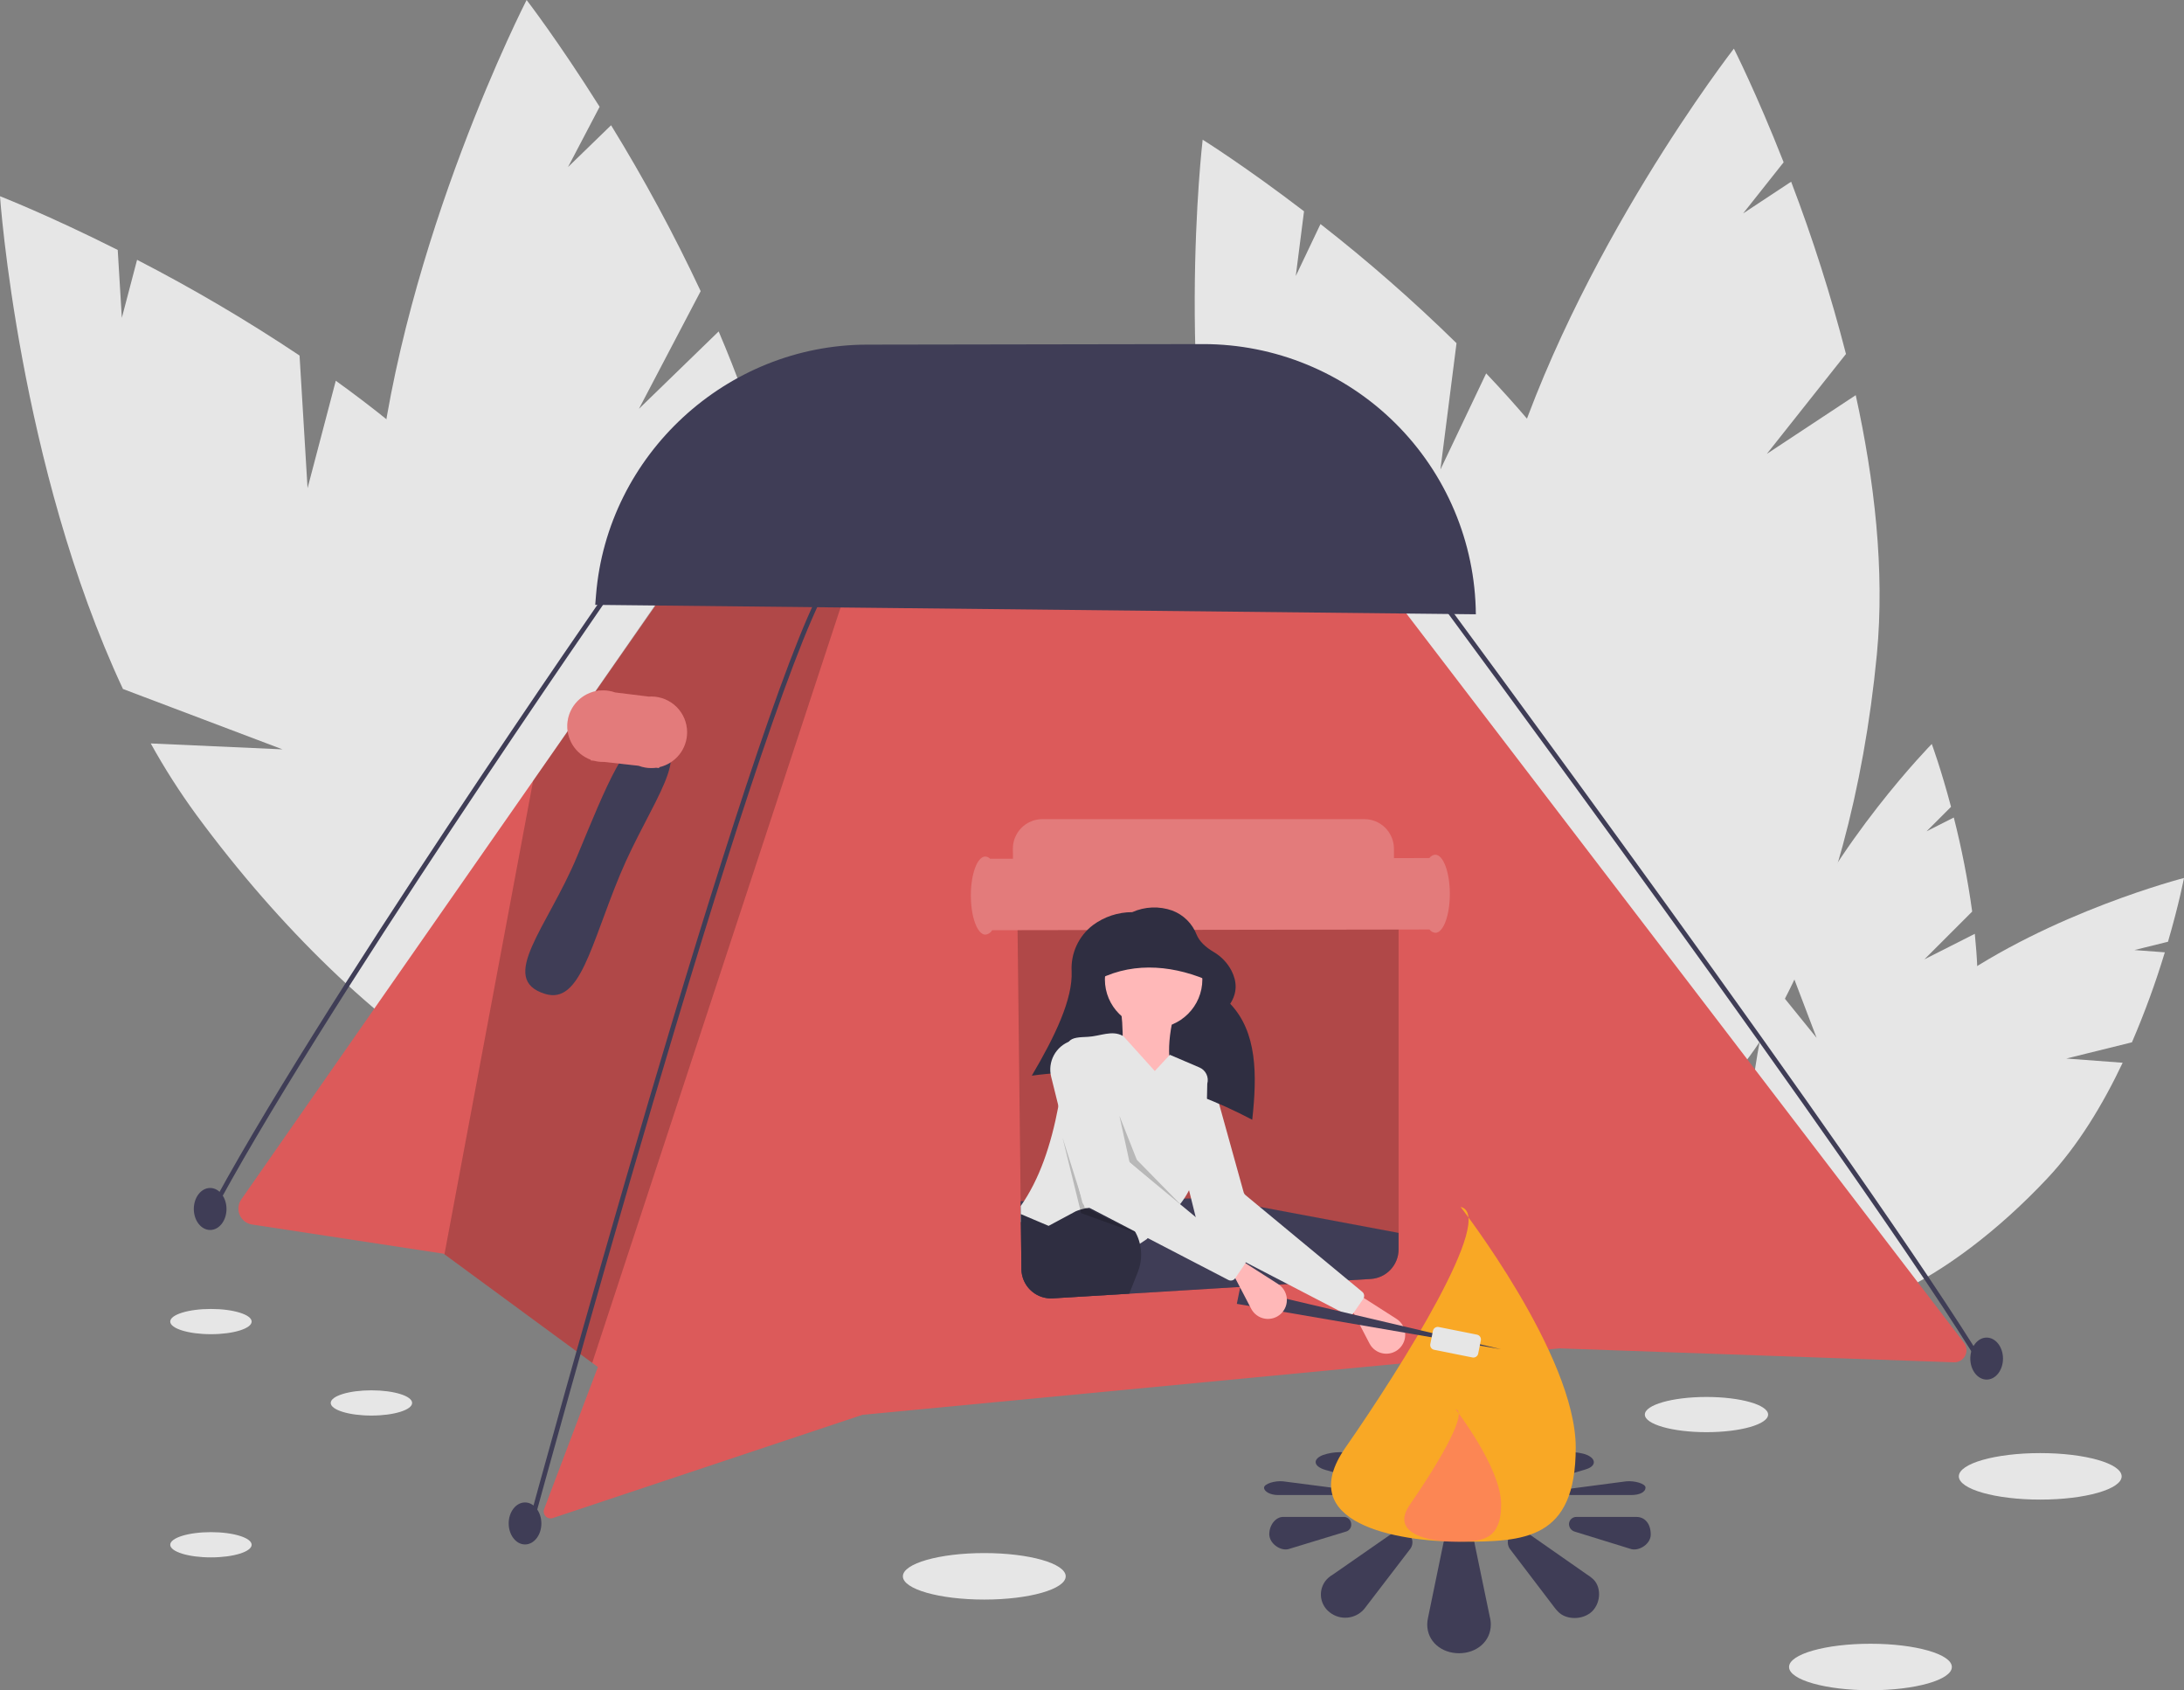 <svg width="601" height="465" viewBox="0 0 601 465" fill="none" xmlns="http://www.w3.org/2000/svg">
<rect x="0" y="0" width="601" height="465" fill="#808080" stroke="none"/>
<g clip-path="url(#clip0)">
<path d="M529.568 263.917L542.711 250.776C541.514 242.065 539.825 233.428 537.654 224.906L530.164 228.695L536.893 221.967C534.104 211.457 531.591 204.673 531.591 204.673C531.591 204.673 505.105 231.629 491.415 263.239L499.897 285.522L488.292 271.197C486.969 274.938 485.882 278.757 485.038 282.634C476.663 321.747 482.655 356.187 498.424 359.56C514.192 362.932 533.764 333.958 542.14 294.845C544.737 282.72 544.708 269.447 543.434 256.903L529.568 263.917Z" fill="#E6E6E6"/>
<path d="M568.624 291.212L586.672 286.751C590.153 278.675 593.175 270.41 595.725 261.994L587.353 261.368L596.593 259.084C599.642 248.646 601 241.541 601 241.541C601 241.541 564.383 250.935 536.314 270.923L532.049 294.38L529.524 276.123C526.457 278.641 523.551 281.349 520.823 284.232C493.423 313.388 480.738 345.966 492.492 356.998C504.246 368.03 535.988 353.338 563.389 324.182C571.883 315.143 578.724 303.766 584.122 292.37L568.624 291.212Z" fill="#E6E6E6"/>
<path d="M396.376 129.187L400.81 94.412C388.959 82.792 376.461 71.849 363.376 61.635L356.575 75.932L358.845 58.127C342.54 45.658 330.953 38.432 330.953 38.432C330.953 38.432 322.563 109.222 338.65 172.193L377.052 195.665L343.183 187.674C345.529 194.784 348.319 201.738 351.538 208.497C384.223 276.536 432.956 321.024 460.385 307.865C487.814 294.706 483.554 228.882 450.869 160.843C440.737 139.751 425.361 119.974 408.967 102.721L396.376 129.187Z" fill="#E6E6E6"/>
<path d="M486.199 124.865L507.982 97.385C503.847 81.316 498.809 65.493 492.891 49.991L479.674 58.716L490.827 44.646C483.318 25.55 477.136 13.379 477.136 13.379C477.136 13.379 433.339 69.645 414.538 131.86L435.272 171.791L410.411 147.455C408.742 154.752 407.533 162.147 406.793 169.596C399.58 244.724 418.286 307.981 448.573 310.885C478.861 313.789 509.261 255.24 516.474 180.112C518.71 156.822 515.777 131.95 510.667 108.713L486.199 124.865Z" fill="#E6E6E6"/>
<path d="M84.636 134.298L82.432 97.81C68.036 88.2 53.108 79.41 37.721 71.48L33.526 87.445L32.398 68.763C13.274 59.147 0 53.989 0 53.989C0 53.989 5.137 128.142 33.834 189.544L77.734 206.152L41.482 204.527C45.265 211.356 49.473 217.941 54.083 224.243C100.769 287.62 159.329 323.76 184.879 304.963C210.429 286.167 193.295 219.552 146.608 156.175C132.135 136.527 112.545 119.244 92.402 104.743L84.636 134.298Z" fill="#E6E6E6"/>
<path d="M175.826 112.468L192.814 80.094C185.46 64.431 177.228 49.195 168.158 34.458L156.308 45.958L165.006 29.383C153.609 11.272 144.914 0 144.914 0C144.914 0 110.956 66.132 103.763 133.518L132.751 170.413L102.559 150.295C102.265 158.095 102.461 165.906 103.148 173.681C110.332 252.052 141.768 313.238 173.363 310.346C204.958 307.454 224.746 241.577 217.562 163.207C215.335 138.912 207.505 113.997 197.762 91.178L175.826 112.468Z" fill="#E6E6E6"/>
<path d="M270.861 440.055C283.233 440.055 293.263 437.191 293.263 433.659C293.263 430.126 283.233 427.263 270.861 427.263C258.489 427.263 248.46 430.126 248.46 433.659C248.46 437.191 258.489 440.055 270.861 440.055Z" fill="#E6E6E6"/>
<path d="M514.717 465C527.089 465 537.118 462.136 537.118 458.604C537.118 455.071 527.089 452.208 514.717 452.208C502.345 452.208 492.316 455.071 492.316 458.604C492.316 462.136 502.345 465 514.717 465Z" fill="#E6E6E6"/>
<path d="M561.44 412.552C573.812 412.552 583.841 409.688 583.841 406.155C583.841 402.623 573.812 399.759 561.44 399.759C549.068 399.759 539.039 402.623 539.039 406.155C539.039 409.688 549.068 412.552 561.44 412.552Z" fill="#E6E6E6"/>
<path d="M469.594 394.003C478.962 394.003 486.555 391.835 486.555 389.16C486.555 386.485 478.962 384.317 469.594 384.317C460.227 384.317 452.633 386.485 452.633 389.16C452.633 391.835 460.227 394.003 469.594 394.003Z" fill="#E6E6E6"/>
<path d="M102.21 389.434C108.396 389.434 113.411 387.88 113.411 385.962C113.411 384.044 108.396 382.49 102.21 382.49C96.024 382.49 91.01 384.044 91.01 385.962C91.01 387.88 96.024 389.434 102.21 389.434Z" fill="#E6E6E6"/>
<path d="M58.048 428.45C64.234 428.45 69.248 426.896 69.248 424.978C69.248 423.061 64.234 421.506 58.048 421.506C51.862 421.506 46.847 423.061 46.847 424.978C46.847 426.896 51.862 428.45 58.048 428.45Z" fill="#E6E6E6"/>
<path d="M58.048 367.048C64.234 367.048 69.248 365.493 69.248 363.575C69.248 361.658 64.234 360.103 58.048 360.103C51.862 360.103 46.847 361.658 46.847 363.575C46.847 365.493 51.862 367.048 58.048 367.048Z" fill="#E6E6E6"/>
<path d="M537.677 374.785L429.151 370.948L371.919 376.403L274.14 385.723L237.344 389.228L152.128 417.627C151.786 417.741 151.419 417.755 151.069 417.669C150.719 417.583 150.4 417.399 150.15 417.139C149.9 416.88 149.729 416.554 149.657 416.201C149.585 415.848 149.614 415.482 149.741 415.145L149.748 415.138L164.526 376.077L162.971 374.932L122.303 345.069L122.085 344.909L69.352 336.875C68.609 336.761 67.908 336.46 67.315 336.001C66.721 335.541 66.254 334.938 65.958 334.248C65.662 333.558 65.547 332.804 65.624 332.058C65.7 331.311 65.966 330.596 66.395 329.98L146.707 214.811L188.912 154.304L193.488 147.735L369.051 145.311L540.461 369.4C540.847 369.904 541.081 370.508 541.137 371.141C541.193 371.774 541.068 372.409 540.776 372.974C540.484 373.538 540.038 374.008 539.489 374.329C538.94 374.649 538.312 374.808 537.677 374.785Z" fill="#DC5A5A"/>
<path opacity="0.2" d="M234.614 157.081L162.969 374.933L122.305 345.069L146.709 214.813L188.79 154.159L188.91 154.301L234.614 157.081Z" fill="black"/>
<path d="M170.662 240.537C162.533 260.066 159.655 276.379 150.012 273.433C136.811 269.4 150.672 255.136 158.801 235.606C166.93 216.076 172.674 201.095 179.451 202.71C192.085 205.719 178.791 221.007 170.662 240.537Z" fill="#3F3D56"/>
<path d="M189.08 201.445C189.078 200.152 188.822 198.873 188.325 197.679C187.828 196.486 187.101 195.402 186.185 194.49C185.269 193.577 184.182 192.854 182.986 192.361C181.79 191.869 180.509 191.616 179.216 191.618C178.994 191.618 178.774 191.629 178.555 191.644L169.261 190.498C168.195 190.118 167.071 189.925 165.939 189.928C165.626 189.928 165.317 189.945 165.012 189.974L164.654 189.93L164.644 190.017C162.463 190.31 160.443 191.324 158.906 192.898C157.369 194.472 156.404 196.515 156.164 198.701C155.925 200.887 156.425 203.09 157.584 204.959C158.744 206.829 160.497 208.255 162.563 209.013L162.544 209.19L163.458 209.292C164.278 209.506 165.123 209.614 165.97 209.612C166.064 209.612 166.157 209.607 166.251 209.605L175.751 210.668C176.869 211.09 178.053 211.305 179.247 211.303C179.693 211.301 180.137 211.27 180.578 211.208L181.389 211.299L181.393 211.062C183.578 210.571 185.529 209.35 186.927 207.602C188.324 205.854 189.084 203.682 189.08 201.445Z" fill="#DC5A5A"/>
<path opacity="0.2" d="M189.08 201.445C189.078 200.152 188.822 198.873 188.325 197.679C187.828 196.486 187.101 195.402 186.185 194.49C185.269 193.577 184.182 192.854 182.986 192.361C181.79 191.869 180.509 191.616 179.216 191.618C178.994 191.618 178.774 191.629 178.555 191.644L169.261 190.498C168.195 190.118 167.071 189.925 165.939 189.928C165.626 189.928 165.317 189.945 165.012 189.974L164.654 189.93L164.644 190.017C162.463 190.31 160.443 191.324 158.906 192.898C157.369 194.472 156.404 196.515 156.164 198.701C155.925 200.887 156.425 203.09 157.584 204.959C158.744 206.829 160.497 208.255 162.563 209.013L162.544 209.19L163.458 209.292C164.278 209.506 165.123 209.614 165.97 209.612C166.064 209.612 166.157 209.607 166.251 209.605L175.751 210.668C176.869 211.09 178.053 211.305 179.247 211.303C179.693 211.301 180.137 211.27 180.578 211.208L181.389 211.299L181.393 211.062C183.578 210.571 185.529 209.35 186.927 207.602C188.324 205.854 189.084 203.682 189.08 201.445Z" fill="white"/>
<path d="M57.548 335.895L56.411 335.299C85.549 279.8 167.96 161.22 168.789 160.029L169.844 160.762C169.016 161.953 86.649 280.467 57.548 335.895Z" fill="#3F3D56"/>
<path d="M146.801 419.068L145.562 418.73C146.162 416.525 205.844 197.75 226.566 160.844L227.686 161.472C207.042 198.241 147.401 416.864 146.801 419.068Z" fill="#3F3D56"/>
<path d="M545.512 376.653C513.694 324.273 393.536 162.051 392.325 160.418L393.358 159.654C394.568 161.287 514.762 323.557 546.61 375.986L545.512 376.653Z" fill="#3F3D56"/>
<path d="M144.488 424.891C146.971 424.887 148.98 422.297 148.975 419.107C148.97 415.916 146.953 413.333 144.47 413.337C141.987 413.341 139.978 415.931 139.983 419.121C139.988 422.312 142.005 424.895 144.488 424.891Z" fill="#3F3D56"/>
<path d="M57.84 338.377C60.324 338.373 62.333 335.784 62.327 332.593C62.322 329.403 60.305 326.819 57.822 326.823C55.339 326.827 53.33 329.417 53.335 332.607C53.34 335.798 55.357 338.381 57.84 338.377Z" fill="#3F3D56"/>
<path d="M546.703 379.535C549.186 379.531 551.195 376.942 551.19 373.751C551.185 370.561 549.168 367.978 546.685 367.982C544.202 367.986 542.193 370.575 542.198 373.766C542.203 376.956 544.22 379.539 546.703 379.535Z" fill="#3F3D56"/>
<path d="M163.796 166.401L406.129 168.996C405.961 149.217 397.978 130.306 383.92 116.383C369.861 102.46 350.867 94.653 331.074 94.663L238.591 94.812C199.907 94.874 167.152 125.105 164.021 163.636L163.796 166.401Z" fill="#3F3D56"/>
<path opacity="0.2" d="M376.719 246.453H288.15C287.072 246.452 286.004 246.665 285.009 247.08C284.013 247.495 283.11 248.103 282.352 248.869C281.594 249.636 280.996 250.545 280.593 251.545C280.189 252.544 279.989 253.614 280.002 254.691L280.079 261.164L280.866 330.46L280.879 331.797L280.905 334.003L280.93 336.159L281.078 349.149C281.102 351.263 281.947 353.285 283.435 354.788C284.923 356.29 286.938 357.156 289.052 357.202C289.27 357.202 289.494 357.196 289.718 357.183L310.75 355.904L341.177 354.049L351.917 353.397L354.311 353.249L371.048 352.232H371.055L377.212 351.855C379.283 351.727 381.227 350.815 382.649 349.304C384.071 347.794 384.864 345.799 384.867 343.726V254.595C384.864 252.436 384.005 250.367 382.478 248.84C380.95 247.314 378.879 246.455 376.719 246.453Z" fill="black"/>
<path d="M394.958 235.135C394.637 235.16 394.327 235.256 394.048 235.416C393.769 235.576 393.529 235.795 393.345 236.058L383.587 236.074V233.488C383.584 231.329 382.725 229.259 381.198 227.733C379.67 226.206 377.599 225.348 375.439 225.345H286.87C285.792 225.344 284.724 225.558 283.728 225.972C282.733 226.387 281.83 226.996 281.072 227.762C280.314 228.528 279.716 229.438 279.313 230.437C278.909 231.437 278.709 232.506 278.722 233.584L278.754 236.243L272.46 236.253C272.115 235.886 271.641 235.666 271.138 235.641C268.932 235.644 267.152 240.459 267.161 246.394C267.171 252.329 268.967 257.137 271.173 257.134C271.557 257.092 271.926 256.958 272.248 256.744C272.569 256.529 272.835 256.241 273.021 255.903L393.377 255.709C393.562 255.972 393.803 256.19 394.082 256.349C394.361 256.508 394.672 256.603 394.992 256.628C397.198 256.624 398.979 251.81 398.969 245.875C398.96 239.94 397.164 235.131 394.958 235.135Z" fill="#DC5A5A"/>
<path opacity="0.2" d="M394.958 235.135C394.637 235.16 394.327 235.256 394.048 235.416C393.769 235.576 393.529 235.795 393.345 236.058L383.587 236.074V233.488C383.584 231.329 382.725 229.259 381.198 227.733C379.67 226.206 377.599 225.348 375.439 225.345H286.87C285.792 225.344 284.724 225.558 283.729 225.972C282.733 226.387 281.83 226.996 281.072 227.762C280.314 228.529 279.716 229.438 279.313 230.437C278.909 231.437 278.709 232.506 278.722 233.584L278.754 236.243L272.46 236.253C272.115 235.886 271.641 235.666 271.138 235.641C268.932 235.644 267.152 240.459 267.161 246.394C267.171 252.329 268.967 257.137 271.173 257.134C271.557 257.092 271.926 256.958 272.248 256.744C272.569 256.529 272.835 256.241 273.022 255.903L393.377 255.709C393.562 255.972 393.802 256.19 394.082 256.349C394.361 256.508 394.672 256.603 394.992 256.628C397.198 256.624 398.979 251.81 398.969 245.875C398.96 239.94 397.164 235.131 394.958 235.135Z" fill="white"/>
<path d="M385.043 371.014C384.457 371.562 383.751 371.967 382.982 372.198C382.213 372.428 381.401 372.478 380.61 372.343C379.818 372.207 379.069 371.891 378.42 371.418C377.771 370.946 377.241 370.329 376.87 369.618L372.054 360.379L373.97 356.231L384.293 362.833C384.961 363.26 385.522 363.834 385.934 364.511C386.346 365.189 386.598 365.951 386.671 366.74C386.743 367.529 386.634 368.325 386.352 369.065C386.07 369.806 385.622 370.472 385.043 371.014Z" fill="#FFB8B8"/>
<path d="M405.843 424.918C405.729 423.851 405.22 422.864 404.416 422.152C403.612 421.44 402.571 421.054 401.496 421.069C400.518 421.062 399.566 421.384 398.792 421.983C398.019 422.583 397.47 423.424 397.232 424.373L392.968 445.067C392.827 445.672 392.754 446.291 392.75 446.912C392.75 451.578 396.658 454.821 401.496 454.821C406.335 454.821 410.245 451.578 410.245 446.912C410.243 446.164 410.141 445.42 409.943 444.699L405.843 424.918Z" fill="#3F3D56"/>
<path d="M438.1 434.174C437.666 433.794 437.199 433.453 436.705 433.156L420.414 421.778C418.828 420.783 417.134 420.811 415.904 422.012C415.367 422.523 415.026 423.206 414.94 423.941C414.855 424.677 415.03 425.42 415.435 426.04L427.736 442.196C428.017 442.588 428.331 442.955 428.673 443.294C430.806 445.676 435.534 445.807 438.132 443.294C440.696 440.74 440.665 436.188 438.1 434.174Z" fill="#3F3D56"/>
<path d="M450.342 417.32H433.842C433.313 417.3 432.798 417.49 432.408 417.848C432.019 418.205 431.786 418.703 431.762 419.231C431.753 419.718 431.908 420.194 432.202 420.583C432.496 420.972 432.912 421.251 433.383 421.376L448.948 426.188C451.209 426.714 454.255 424.701 454.255 422.186C454.255 418.987 452.474 417.32 450.342 417.32Z" fill="#3F3D56"/>
<path d="M371.831 419.222C371.814 418.95 371.743 418.684 371.621 418.441C371.5 418.197 371.332 417.98 371.125 417.802C370.919 417.624 370.68 417.489 370.421 417.404C370.162 417.32 369.888 417.288 369.617 417.311H353.117C351.039 417.311 349.286 419.554 349.286 422.069C349.286 424.584 352.243 426.714 354.511 426.188L370.31 421.376C370.784 421.266 371.201 420.985 371.481 420.588C371.762 420.191 371.886 419.705 371.831 419.222Z" fill="#3F3D56"/>
<path d="M383.155 421.797L366.859 433.125C366.353 433.41 365.881 433.752 365.453 434.144C364.255 435.257 363.549 436.801 363.49 438.435C363.43 440.069 364.023 441.66 365.137 442.857C365.239 442.966 365.344 443.071 365.453 443.173C366.732 444.379 368.423 445.051 370.182 445.051C371.94 445.051 373.632 444.379 374.91 443.173C375.258 442.839 375.572 442.472 375.847 442.077L388.157 426.012C388.57 425.4 388.749 424.661 388.663 423.928C388.577 423.195 388.232 422.517 387.689 422.017C387.081 421.451 386.292 421.118 385.462 421.078C384.632 421.037 383.815 421.292 383.155 421.797Z" fill="#3F3D56"/>
<path d="M408.503 399.659C408.692 399.381 408.797 399.054 408.805 398.718C408.805 396.735 404.895 395.357 400.056 395.357C395.218 395.357 391.31 396.735 391.31 398.718C391.317 398.994 391.392 399.263 391.528 399.503L395.792 408.297C396.281 409.127 398.042 409.707 400.056 409.701C402.327 409.701 404.213 408.984 404.403 408.065L408.503 399.659Z" fill="#3F3D56"/>
<path d="M436.692 400.256C434.094 399.188 429.366 399.244 427.233 400.256C426.911 400.39 426.598 400.546 426.296 400.722L413.995 407.588C413.159 408.132 413.356 408.852 414.464 409.3C415.92 409.804 417.497 409.839 418.974 409.4L435.265 404.564C435.737 404.445 436.203 404.3 436.66 404.132C439.225 403.276 439.256 401.341 436.692 400.256Z" fill="#3F3D56"/>
<path d="M452.815 409.227C452.815 408.158 449.769 407.302 447.508 407.526L431.943 409.571C431.013 409.701 430.322 410.004 430.322 410.483C430.322 410.961 431.336 411.294 432.402 411.294H448.902C451.034 411.294 452.815 410.586 452.815 409.227Z" fill="#3F3D56"/>
<path d="M368.87 409.571L353.071 407.526C350.803 407.302 347.846 408.208 347.846 409.276C347.846 410.345 349.599 411.298 351.677 411.298H368.177C369.325 411.298 370.391 410.984 370.391 410.486C370.391 409.989 369.899 409.701 368.87 409.571Z" fill="#3F3D56"/>
<path d="M386.249 409.298C387.402 408.843 387.537 408.156 386.717 407.6L374.407 400.773C374.108 400.593 373.794 400.437 373.47 400.307C370.408 399.243 367.075 399.243 364.013 400.307C363.904 400.35 363.799 400.395 363.697 400.442C361.377 401.501 361.518 403.159 364.013 404.145C364.472 404.321 364.941 404.465 365.419 404.577L381.715 409.392C383.199 409.832 384.784 409.8 386.249 409.298Z" fill="#3F3D56"/>
<path d="M433.615 398.235C433.615 423.668 419.431 424.138 401.934 424.138C384.437 424.138 355.711 419.107 370.253 398.235C385.591 376.221 411.904 334.26 401.934 332.038C401.934 332.038 433.615 372.802 433.615 398.235Z" fill="#F9A825"/>
<path opacity="0.5" d="M413.091 413.885C413.091 423.952 407.477 424.138 400.551 424.138C393.625 424.138 382.255 422.147 388.011 413.885C394.082 405.171 404.498 388.562 400.551 387.682C400.551 387.682 413.091 403.818 413.091 413.885Z" fill="#FF6584"/>
<path d="M384.867 339.178V343.725C384.864 345.799 384.071 347.794 382.649 349.304C381.227 350.814 379.283 351.727 377.212 351.855L289.718 357.183C288.616 357.25 287.512 357.093 286.473 356.721C285.434 356.349 284.482 355.77 283.673 355.018C282.865 354.267 282.218 353.359 281.772 352.35C281.326 351.341 281.09 350.252 281.078 349.149L280.866 330.46L333.791 329.603L384.867 339.178Z" fill="#3F3D56"/>
<path d="M370.599 361.704L331.127 341.216C330.945 341.122 330.785 340.99 330.658 340.829C330.531 340.668 330.44 340.482 330.391 340.283L321.828 305.796C321.331 303.795 321.599 301.681 322.58 299.867C323.561 298.053 325.184 296.67 327.131 295.989L329.194 295.268C329.654 295.107 330.142 295.042 330.628 295.077C331.114 295.113 331.587 295.247 332.019 295.473C332.451 295.698 332.832 296.01 333.138 296.388C333.445 296.767 333.67 297.204 333.8 297.674L342.24 328.036C342.319 328.32 342.483 328.573 342.71 328.761L374.871 355.391C375.148 355.62 375.33 355.945 375.38 356.302C375.43 356.659 375.345 357.021 375.141 357.318L372.458 361.238C372.259 361.529 371.959 361.737 371.617 361.823C371.275 361.909 370.913 361.866 370.599 361.704Z" fill="#E6E6E6"/>
<path d="M344.596 308.051C325.452 297.979 305.412 292.921 283.933 295.927C290.407 284.961 295.216 274.822 294.895 267.233C294.757 264.794 295.219 262.358 296.242 260.139C297.264 257.92 298.815 255.986 300.76 254.505C303.889 252.187 307.681 250.936 311.576 250.938C315.054 249.388 318.994 249.232 322.584 250.501C324.108 251.074 325.494 251.962 326.651 253.107C327.808 254.252 328.71 255.628 329.299 257.145C330.033 258.923 331.614 260.481 333.907 261.853C336.031 263.081 337.762 264.888 338.897 267.062C340.407 270.066 340.511 273.091 338.532 276.145C345.945 283.927 345.965 295.621 344.596 308.051Z" fill="#2F2E41"/>
<path d="M317.457 282.845C324.863 282.845 330.867 276.845 330.867 269.444C330.867 262.043 324.863 256.043 317.457 256.043C310.051 256.043 304.047 262.043 304.047 269.444C304.047 276.845 310.051 282.845 317.457 282.845Z" fill="#FFB8B8"/>
<path d="M323.843 298.479L308.198 300.075C309.038 290.934 309.368 282.498 308.198 276.145H323.843C320.872 286.261 321.132 293.471 323.843 298.479Z" fill="#FFB8B8"/>
<path d="M332.223 298.134C332.21 299.535 332.181 300.92 332.134 302.291C331.807 312.103 330.572 320.936 327.205 327.441C326.522 328.788 325.705 330.063 324.767 331.247C324.76 331.259 324.752 331.27 324.741 331.279C324.677 331.369 324.606 331.454 324.53 331.535C323.841 332.389 323.077 333.179 322.245 333.895L315.838 340.611L315.544 340.918L313.675 342.165L304.049 348.574L280.93 336.159L280.905 334.003L280.879 331.797C286.019 324.518 289.225 315.052 291.261 304.274C291.817 301.326 292.291 298.275 292.694 295.14C292.97 292.972 293.213 290.759 293.424 288.514C293.457 287.825 293.69 287.16 294.096 286.602C294.096 286.601 294.096 286.6 294.096 286.599C294.097 286.598 294.097 286.598 294.098 286.597C294.098 286.596 294.099 286.596 294.1 286.596C294.101 286.595 294.102 286.595 294.102 286.595C295.088 285.342 297.047 285.367 299.415 285.239C302.737 285.06 306.007 283.34 308.945 284.964C309.018 284.998 309.089 285.036 309.156 285.079L317.778 294.648L321.739 290.382L321.925 290.183L330.086 293.676C330.92 294.036 331.596 294.686 331.989 295.505C332.382 296.324 332.465 297.258 332.223 298.134Z" fill="#E6E6E6"/>
<path d="M314.027 345.165C314.027 346.796 313.719 348.413 313.118 349.93L310.75 355.904L289.718 357.183C289.494 357.196 289.27 357.202 289.052 357.202C286.938 357.156 284.923 356.29 283.435 354.788C281.947 353.285 281.102 351.263 281.078 349.149L280.93 336.159L280.905 334.003L288.56 337.246L296.023 333.242C296.429 333.068 296.846 332.919 297.271 332.794C297.823 332.619 298.388 332.485 298.96 332.391H298.967C299.242 332.347 299.517 332.308 299.792 332.283C302.956 331.966 306.125 332.824 308.695 334.694C310.198 335.781 311.445 337.183 312.35 338.8C312.419 338.911 312.481 339.027 312.536 339.146C313.044 340.099 313.427 341.113 313.675 342.165C313.908 343.148 314.026 344.154 314.027 345.165Z" fill="#2F2E41"/>
<path opacity="0.2" d="M308.038 306.935L310.836 319.762L327.834 334.375L312.828 319.06L308.038 306.935Z" fill="black"/>
<path opacity="0.2" d="M292.394 312.997L297.502 333.736L312.509 339.161L298.46 332.141L292.394 312.997Z" fill="black"/>
<path d="M333.581 270.242C323.698 265.698 312.524 264.402 302.611 269.285L303.888 257.798L325.599 254.288L333.581 270.242Z" fill="#2F2E41"/>
<path d="M413.028 371.178L340.354 358.701L341.244 354.313L413.028 371.178Z" fill="#3F3D56"/>
<path d="M352.476 361.442C351.89 361.99 351.185 362.395 350.415 362.626C349.646 362.856 348.834 362.906 348.043 362.771C347.251 362.635 346.502 362.319 345.853 361.846C345.204 361.374 344.674 360.757 344.303 360.046L339.488 350.807L341.403 346.659L351.726 353.261C352.394 353.688 352.955 354.262 353.368 354.939C353.78 355.617 354.032 356.379 354.104 357.168C354.176 357.957 354.067 358.752 353.785 359.493C353.503 360.234 353.055 360.9 352.476 361.442Z" fill="#FFB8B8"/>
<path d="M338.033 352.132L298.56 331.644C298.378 331.55 298.218 331.418 298.091 331.257C297.964 331.096 297.873 330.909 297.824 330.71L289.261 296.224C288.765 294.223 289.033 292.109 290.014 290.295C290.995 288.481 292.617 287.098 294.565 286.417L296.627 285.696C297.087 285.535 297.575 285.47 298.061 285.505C298.547 285.54 299.021 285.675 299.452 285.9C299.884 286.126 300.265 286.438 300.572 286.816C300.878 287.195 301.103 287.632 301.234 288.101L309.673 318.463C309.752 318.748 309.916 319.001 310.144 319.189L342.304 345.818C342.582 346.048 342.763 346.373 342.813 346.73C342.863 347.086 342.778 347.449 342.575 347.746L339.891 351.666C339.692 351.957 339.393 352.165 339.05 352.251C338.708 352.337 338.346 352.294 338.033 352.132Z" fill="#E6E6E6"/>
<path d="M405.195 373.449C405.544 373.517 405.905 373.445 406.201 373.248C406.497 373.05 406.703 372.744 406.774 372.396L407.502 368.754C407.572 368.405 407.5 368.043 407.303 367.747C407.105 367.452 406.798 367.246 406.449 367.176L395.9 365.069C395.552 365 395.189 365.072 394.894 365.269C394.598 365.467 394.392 365.773 394.322 366.121L393.593 369.764C393.559 369.936 393.559 370.114 393.593 370.287C393.627 370.459 393.695 370.624 393.793 370.77C393.89 370.917 394.016 371.043 394.163 371.141C394.309 371.239 394.473 371.307 394.646 371.341L405.195 373.449Z" fill="#E6E6E6"/>
</g>
<defs>
<clipPath id="clip0">
<rect width="601" height="465" fill="white"/>
</clipPath>
</defs>
</svg>
